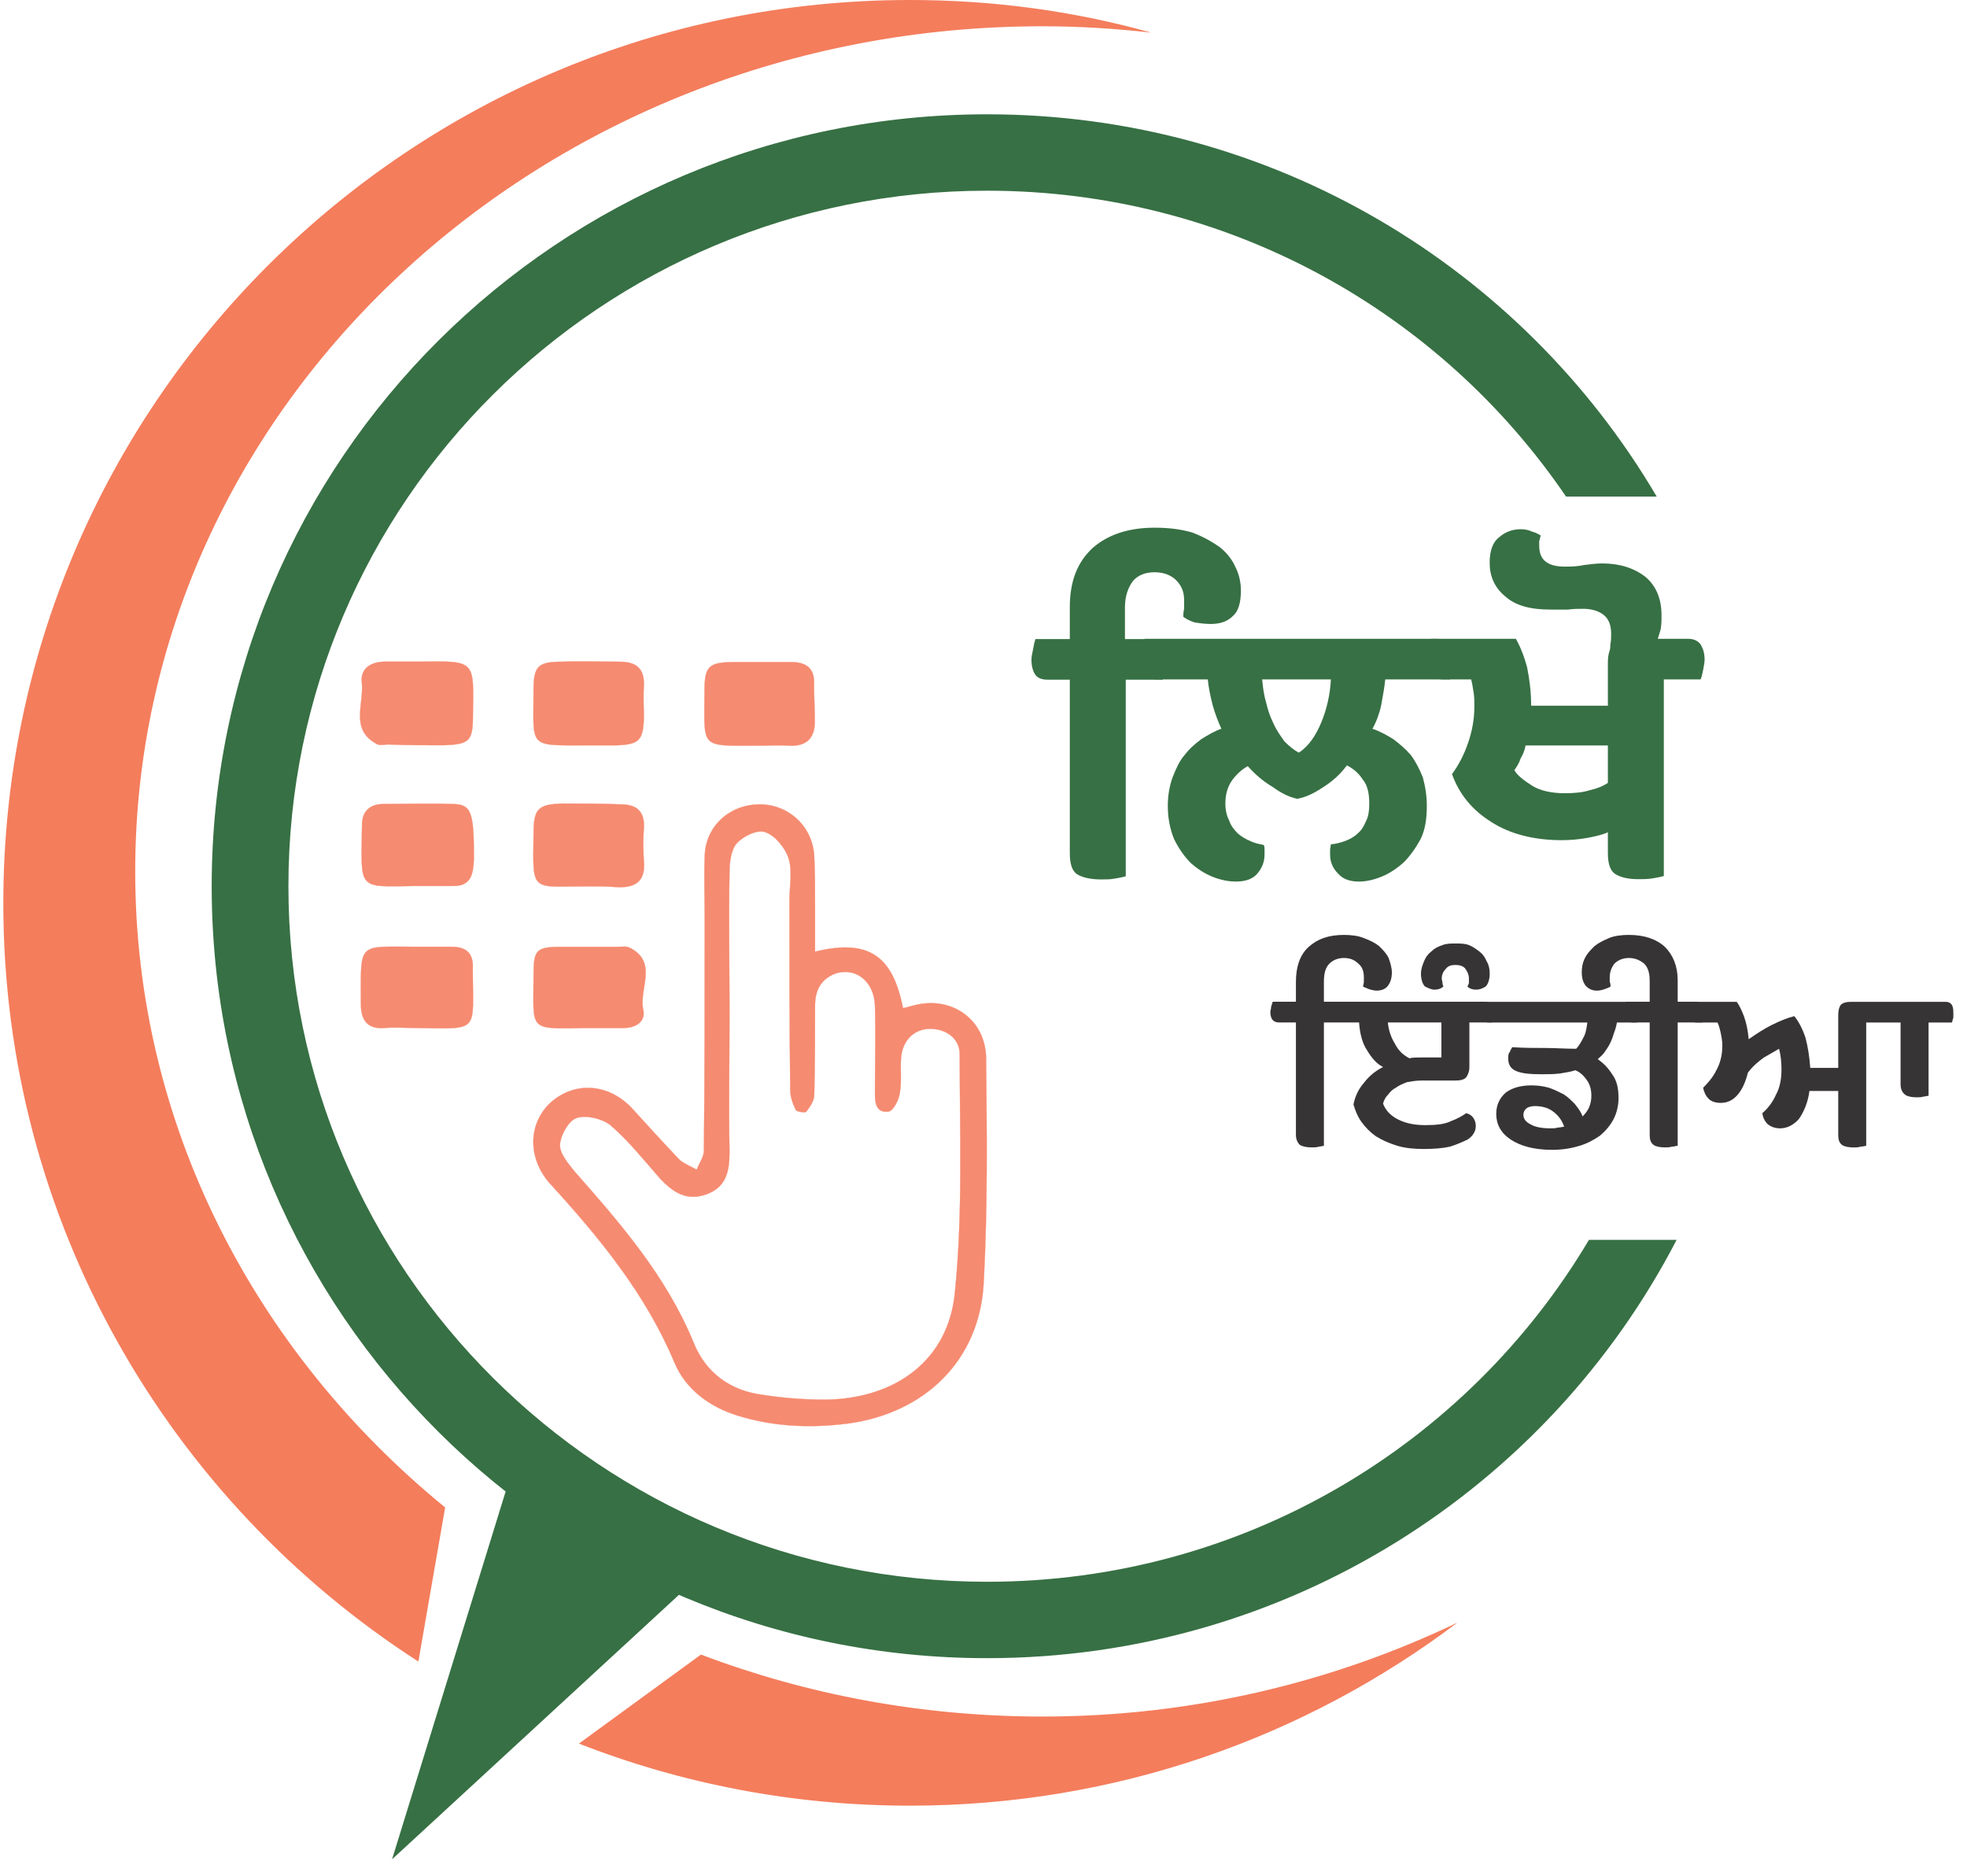 <svg width="108" height="103" viewBox="0 0 108 103" fill="none" xmlns="http://www.w3.org/2000/svg">
<path fill-rule="evenodd" clip-rule="evenodd" d="M40.053 55.607C40.053 58.141 40.009 60.718 40.053 63.252C40.053 64.3 39.878 65.174 38.781 65.567C37.683 65.961 36.937 65.436 36.235 64.694C35.357 63.689 34.523 62.64 33.514 61.767C33.075 61.417 32.197 61.199 31.67 61.373C31.231 61.504 30.792 62.291 30.748 62.815C30.704 63.296 31.187 63.864 31.538 64.3C34.084 67.184 36.586 70.067 38.078 73.693C38.737 75.353 40.097 76.358 41.897 76.577C42.994 76.751 44.179 76.839 45.32 76.839C49.139 76.795 52.08 74.698 52.431 70.941C52.87 66.616 52.694 62.247 52.694 57.878C52.694 57.005 51.948 56.48 51.07 56.48C50.236 56.48 49.622 57.048 49.49 57.922C49.402 58.577 49.534 59.32 49.402 60.019C49.358 60.369 49.051 60.98 48.788 61.024C48.041 61.111 48.041 60.456 48.041 59.932C48.041 58.359 48.085 56.786 48.041 55.213C47.998 53.903 47.032 53.116 45.935 53.422C45.057 53.728 44.75 54.383 44.75 55.213C44.75 56.873 44.75 58.49 44.706 60.106C44.706 60.412 44.486 60.762 44.267 61.024C44.223 61.111 43.74 61.024 43.696 60.937C43.521 60.587 43.389 60.194 43.389 59.844C43.345 56.349 43.345 52.898 43.345 49.447C43.345 48.66 43.521 47.83 43.301 47.131C43.126 46.563 42.555 45.864 42.028 45.689C41.59 45.515 40.799 45.908 40.448 46.301C40.141 46.651 40.053 47.349 40.053 47.874C40.009 50.451 40.053 53.029 40.053 55.607ZM44.75 52.243C47.647 51.544 49.007 52.417 49.578 55.344C49.841 55.301 50.06 55.213 50.28 55.17C52.299 54.689 54.142 56 54.142 58.141C54.186 62.247 54.23 66.354 54.011 70.417C53.791 74.698 50.763 77.582 46.549 78.15C44.486 78.412 42.467 78.324 40.492 77.713C38.956 77.232 37.639 76.271 37.025 74.786C35.445 71.028 32.899 67.927 30.178 64.956C28.949 63.558 28.993 61.636 30.266 60.5C31.626 59.32 33.514 59.495 34.786 60.937C35.62 61.854 36.454 62.771 37.332 63.689C37.595 63.907 37.947 64.038 38.254 64.213C38.385 63.864 38.649 63.514 38.649 63.165C38.693 58.971 38.693 54.733 38.693 50.539C38.693 49.359 38.649 48.18 38.693 47C38.737 45.384 40.009 44.204 41.633 44.16C43.257 44.117 44.618 45.34 44.706 47C44.75 47.874 44.75 48.748 44.75 49.621C44.75 50.495 44.75 51.325 44.75 52.243Z" fill="#F58B71"/>
<path fill-rule="evenodd" clip-rule="evenodd" d="M40.053 55.607C40.053 58.141 40.009 60.718 40.053 63.252C40.053 64.3 39.878 65.174 38.781 65.567C37.683 65.961 36.937 65.436 36.235 64.694C35.357 63.689 34.523 62.64 33.514 61.767C33.075 61.417 32.197 61.199 31.67 61.373C31.231 61.504 30.792 62.291 30.748 62.815C30.704 63.296 31.187 63.864 31.538 64.3C34.084 67.184 36.586 70.067 38.078 73.693C38.737 75.353 40.097 76.358 41.897 76.577C42.994 76.751 44.179 76.839 45.32 76.839C49.139 76.795 52.08 74.698 52.431 70.941C52.87 66.616 52.694 62.247 52.694 57.878C52.694 57.005 51.948 56.48 51.07 56.48C50.236 56.48 49.622 57.048 49.49 57.922C49.402 58.577 49.534 59.32 49.402 60.019C49.358 60.369 49.051 60.98 48.788 61.024C48.041 61.111 48.041 60.456 48.041 59.932C48.041 58.359 48.085 56.786 48.041 55.213C47.998 53.903 47.032 53.116 45.935 53.422C45.057 53.728 44.75 54.383 44.75 55.213C44.75 56.873 44.75 58.49 44.706 60.106C44.706 60.412 44.486 60.762 44.267 61.024C44.223 61.111 43.74 61.024 43.696 60.937C43.521 60.587 43.389 60.194 43.389 59.844C43.345 56.349 43.345 52.898 43.345 49.447C43.345 48.66 43.521 47.83 43.301 47.131C43.126 46.563 42.555 45.864 42.028 45.689C41.59 45.515 40.799 45.908 40.448 46.301C40.141 46.651 40.053 47.349 40.053 47.874C40.009 50.451 40.053 53.029 40.053 55.607ZM44.75 52.243C47.647 51.544 49.007 52.417 49.578 55.344C49.841 55.301 50.06 55.213 50.28 55.17C52.299 54.689 54.142 56 54.142 58.141C54.186 62.247 54.23 66.354 54.011 70.417C53.791 74.698 50.763 77.582 46.549 78.15C44.486 78.412 42.467 78.324 40.492 77.713C38.956 77.232 37.639 76.271 37.025 74.786C35.445 71.028 32.899 67.927 30.178 64.956C28.949 63.558 28.993 61.636 30.266 60.5C31.626 59.32 33.514 59.495 34.786 60.937C35.62 61.854 36.454 62.771 37.332 63.689C37.595 63.907 37.947 64.038 38.254 64.213C38.385 63.864 38.649 63.514 38.649 63.165C38.693 58.971 38.693 54.733 38.693 50.539C38.693 49.359 38.649 48.18 38.693 47C38.737 45.384 40.009 44.204 41.633 44.16C43.257 44.117 44.618 45.34 44.706 47C44.75 47.874 44.75 48.748 44.75 49.621C44.75 50.495 44.75 51.325 44.75 52.243Z" stroke="#F58B71" stroke-width="0.014"/>
<path fill-rule="evenodd" clip-rule="evenodd" d="M23.026 36.325C26.142 36.281 26.01 36.237 25.966 39.252C25.966 40.694 25.791 40.868 24.299 40.912C23.333 40.912 22.324 40.912 21.314 40.868C21.095 40.868 20.831 40.956 20.656 40.825C19.207 40.038 19.997 38.64 19.866 37.461C19.778 36.674 20.392 36.325 21.139 36.325C21.797 36.325 22.411 36.325 23.026 36.325Z" fill="#F58B71"/>
<path fill-rule="evenodd" clip-rule="evenodd" d="M23.026 36.325C26.142 36.281 26.01 36.237 25.966 39.252C25.966 40.694 25.791 40.868 24.299 40.912C23.333 40.912 22.324 40.912 21.314 40.868C21.095 40.868 20.831 40.956 20.656 40.825C19.207 40.038 19.997 38.64 19.866 37.461C19.778 36.674 20.392 36.325 21.139 36.325C21.797 36.325 22.411 36.325 23.026 36.325Z" stroke="#F58B71" stroke-width="0.014"/>
<path fill-rule="evenodd" clip-rule="evenodd" d="M32.237 40.916C28.945 40.916 29.296 41.091 29.296 37.902C29.296 36.591 29.516 36.329 30.832 36.329C31.886 36.285 32.983 36.329 34.036 36.329C34.958 36.329 35.397 36.722 35.353 37.683C35.309 38.251 35.353 38.863 35.353 39.431C35.309 40.654 35.09 40.873 33.817 40.916C33.29 40.916 32.764 40.916 32.237 40.916Z" fill="#F58B71"/>
<path fill-rule="evenodd" clip-rule="evenodd" d="M32.237 40.916C28.945 40.916 29.296 41.091 29.296 37.902C29.296 36.591 29.516 36.329 30.832 36.329C31.886 36.285 32.983 36.329 34.036 36.329C34.958 36.329 35.397 36.722 35.353 37.683C35.309 38.251 35.353 38.863 35.353 39.431C35.309 40.654 35.09 40.873 33.817 40.916C33.29 40.916 32.764 40.916 32.237 40.916Z" stroke="#F58B71" stroke-width="0.014"/>
<path fill-rule="evenodd" clip-rule="evenodd" d="M41.578 40.936C38.373 40.936 38.681 41.111 38.681 37.965C38.681 36.567 38.9 36.349 40.349 36.349C41.402 36.349 42.411 36.349 43.465 36.349C44.255 36.349 44.738 36.698 44.694 37.528C44.694 38.227 44.738 38.926 44.738 39.625C44.738 40.543 44.255 40.98 43.333 40.936C42.763 40.892 42.148 40.936 41.578 40.936Z" fill="#F58B71"/>
<path fill-rule="evenodd" clip-rule="evenodd" d="M41.578 40.936C38.373 40.936 38.681 41.111 38.681 37.965C38.681 36.567 38.9 36.349 40.349 36.349C41.402 36.349 42.411 36.349 43.465 36.349C44.255 36.349 44.738 36.698 44.694 37.528C44.694 38.227 44.738 38.926 44.738 39.625C44.738 40.543 44.255 40.98 43.333 40.936C42.763 40.892 42.148 40.936 41.578 40.936Z" stroke="#F58B71" stroke-width="0.014"/>
<path fill-rule="evenodd" clip-rule="evenodd" d="M22.905 48.638H22.773C19.57 48.682 19.833 48.901 19.877 45.274C19.877 44.575 20.272 44.139 21.062 44.139C22.291 44.139 23.564 44.095 24.793 44.139C25.89 44.139 26.021 44.532 26.021 47.153C25.978 47.983 25.89 48.682 24.793 48.638C24.134 48.638 23.52 48.638 22.905 48.638Z" fill="#F58B71"/>
<path fill-rule="evenodd" clip-rule="evenodd" d="M22.905 48.638H22.773C19.57 48.682 19.833 48.901 19.877 45.274C19.877 44.575 20.272 44.139 21.062 44.139C22.291 44.139 23.564 44.095 24.793 44.139C25.89 44.139 26.021 44.532 26.021 47.153C25.978 47.983 25.89 48.682 24.793 48.638C24.134 48.638 23.52 48.638 22.905 48.638Z" stroke="#F58B71" stroke-width="0.014"/>
<path fill-rule="evenodd" clip-rule="evenodd" d="M22.799 56.432C22.273 56.432 21.702 56.388 21.131 56.432C20.166 56.519 19.815 55.995 19.815 55.121C19.815 51.67 19.595 51.976 22.799 51.976C23.458 51.976 24.116 51.976 24.774 51.976C25.652 51.976 26.003 52.369 25.959 53.199C25.959 56.738 26.398 56.475 22.799 56.432Z" fill="#F58B71"/>
<path fill-rule="evenodd" clip-rule="evenodd" d="M22.799 56.432C22.273 56.432 21.702 56.388 21.131 56.432C20.166 56.519 19.815 55.995 19.815 55.121C19.815 51.67 19.595 51.976 22.799 51.976C23.458 51.976 24.116 51.976 24.774 51.976C25.652 51.976 26.003 52.369 25.959 53.199C25.959 56.738 26.398 56.475 22.799 56.432Z" stroke="#F58B71" stroke-width="0.014"/>
<path fill-rule="evenodd" clip-rule="evenodd" d="M32.238 48.658C29.122 48.658 29.253 49.051 29.297 45.774C29.297 44.42 29.517 44.158 30.877 44.114C31.931 44.114 32.984 44.114 34.081 44.158C34.915 44.158 35.398 44.507 35.354 45.425C35.31 46.036 35.31 46.648 35.354 47.303C35.442 48.352 34.915 48.745 33.906 48.702C33.335 48.658 32.765 48.658 32.238 48.658Z" fill="#F58B71"/>
<path fill-rule="evenodd" clip-rule="evenodd" d="M32.238 48.658C29.122 48.658 29.253 49.051 29.297 45.774C29.297 44.42 29.517 44.158 30.877 44.114C31.931 44.114 32.984 44.114 34.081 44.158C34.915 44.158 35.398 44.507 35.354 45.425C35.31 46.036 35.31 46.648 35.354 47.303C35.442 48.352 34.915 48.745 33.906 48.702C33.335 48.658 32.765 48.658 32.238 48.658Z" stroke="#F58B71" stroke-width="0.014"/>
<path fill-rule="evenodd" clip-rule="evenodd" d="M32.237 56.436C28.945 56.48 29.296 56.654 29.296 53.552C29.296 52.111 29.428 51.98 30.92 51.98C31.886 51.98 32.895 51.98 33.905 51.98C34.124 51.98 34.388 51.936 34.563 52.023C36.143 52.81 35.09 54.251 35.309 55.387C35.485 56.086 34.914 56.436 34.212 56.436C33.554 56.436 32.895 56.436 32.237 56.436Z" fill="#F58B71"/>
<path fill-rule="evenodd" clip-rule="evenodd" d="M32.237 56.436C28.945 56.48 29.296 56.654 29.296 53.552C29.296 52.111 29.428 51.98 30.92 51.98C31.886 51.98 32.895 51.98 33.905 51.98C34.124 51.98 34.388 51.936 34.563 52.023C36.143 52.81 35.09 54.251 35.309 55.387C35.485 56.086 34.914 56.436 34.212 56.436C33.554 56.436 32.895 56.436 32.237 56.436Z" stroke="#F58B71" stroke-width="0.014"/>
<path fill-rule="evenodd" clip-rule="evenodd" d="M38.487 90.833C44.275 93.026 50.606 94.235 57.241 94.235C65.448 94.235 73.173 92.356 80.02 89.08C71.681 95.371 61.279 99.128 49.955 99.128C43.544 99.128 37.415 97.92 31.786 95.72L38.487 90.833ZM24.441 82.755C14.01 74.247 7.424 61.752 7.424 47.838C7.424 22.237 29.721 1.442 57.241 1.442C59.26 1.442 61.279 1.573 63.21 1.791C58.996 0.612 54.563 0 49.955 0C22.479 0 0.182 22.194 0.182 49.586C0.182 67.037 9.261 82.389 22.971 91.216L24.441 82.755Z" fill="#F47D5C"/>
<path d="M28.462 79.616L21.527 102.072L39.917 85.121L28.462 79.616Z" fill="#377044"/>
<path fill-rule="evenodd" clip-rule="evenodd" d="M15.836 48.653C15.836 69.754 33.041 86.836 54.197 86.836C68.273 86.836 80.57 79.305 87.243 68.066H92.056C84.986 81.709 70.692 91.03 54.197 91.03C30.671 91.03 11.623 72.07 11.623 48.653C11.623 25.236 30.671 6.275 54.197 6.275C69.882 6.275 83.577 14.704 90.964 27.262H85.985C79.091 17.126 67.431 10.469 54.197 10.469C33.041 10.469 15.836 27.551 15.836 48.653Z" fill="#377044"/>
<path d="M61.811 37.313V48.104C61.679 48.148 61.46 48.191 61.197 48.235C60.977 48.279 60.714 48.279 60.45 48.279C59.924 48.279 59.485 48.191 59.178 48.017C58.87 47.842 58.739 47.449 58.739 46.837V37.313H57.51C57.203 37.313 56.983 37.226 56.851 37.051C56.72 36.876 56.632 36.571 56.632 36.221C56.632 36.046 56.676 35.871 56.72 35.653C56.764 35.391 56.807 35.216 56.851 35.085H58.739V33.337C58.739 31.939 59.134 30.891 59.968 30.105C60.802 29.362 61.943 28.969 63.391 28.969C64.181 28.969 64.84 29.056 65.454 29.231C66.025 29.449 66.507 29.711 66.946 30.017C67.341 30.323 67.649 30.716 67.824 31.11C68.044 31.546 68.132 31.983 68.132 32.42C68.132 33.075 68 33.556 67.693 33.818C67.385 34.124 66.99 34.255 66.464 34.255C66.156 34.255 65.849 34.211 65.586 34.168C65.322 34.08 65.147 33.993 64.971 33.862C64.971 33.774 64.971 33.6 65.015 33.425C65.015 33.25 65.015 33.119 65.015 32.944C65.015 32.508 64.883 32.158 64.576 31.852C64.313 31.59 63.918 31.415 63.391 31.415C62.864 31.415 62.469 31.59 62.206 31.896C61.943 32.245 61.767 32.726 61.767 33.337V35.085H63.172C63.479 35.085 63.698 35.216 63.83 35.391C63.962 35.609 64.05 35.871 64.05 36.221C64.05 36.396 64.006 36.571 64.006 36.833C63.962 37.051 63.918 37.226 63.83 37.313H61.811Z" fill="#377044"/>
<path d="M74.61 48.396C74.127 48.396 73.732 48.265 73.469 47.959C73.162 47.653 73.03 47.304 73.03 46.911C73.03 46.867 73.03 46.78 73.03 46.649C73.03 46.561 73.074 46.43 73.074 46.343C73.337 46.343 73.601 46.255 73.864 46.168C74.083 46.081 74.347 45.95 74.522 45.775C74.742 45.6 74.873 45.382 75.005 45.076C75.137 44.814 75.181 44.508 75.181 44.115C75.181 43.59 75.093 43.11 74.829 42.804C74.61 42.455 74.303 42.192 73.952 42.018C73.601 42.498 73.162 42.891 72.679 43.197C72.152 43.547 71.713 43.765 71.23 43.853C70.791 43.765 70.353 43.547 69.87 43.197C69.343 42.891 68.904 42.498 68.509 42.061C68.202 42.236 67.939 42.455 67.675 42.804C67.412 43.154 67.28 43.59 67.28 44.115C67.28 44.508 67.368 44.814 67.5 45.076C67.588 45.338 67.763 45.556 67.983 45.775C68.202 45.95 68.421 46.081 68.641 46.168C68.904 46.299 69.168 46.343 69.387 46.386C69.431 46.474 69.431 46.561 69.431 46.649C69.431 46.736 69.431 46.823 69.431 46.911C69.431 47.304 69.299 47.653 69.036 47.959C68.772 48.265 68.377 48.396 67.851 48.396C67.456 48.396 67.017 48.309 66.578 48.134C66.139 47.959 65.744 47.697 65.393 47.391C65.042 47.042 64.734 46.605 64.471 46.081C64.252 45.556 64.12 44.945 64.12 44.246C64.12 43.678 64.208 43.154 64.383 42.673C64.559 42.236 64.734 41.799 65.042 41.45C65.305 41.1 65.612 40.838 65.963 40.576C66.315 40.358 66.666 40.139 67.061 40.008C66.885 39.615 66.71 39.178 66.578 38.697C66.446 38.173 66.359 37.736 66.315 37.299H63.506C63.198 37.299 62.935 37.212 62.803 37.037C62.672 36.819 62.628 36.557 62.628 36.163C62.628 36.032 62.628 35.814 62.672 35.596C62.715 35.377 62.759 35.202 62.847 35.071H78.911C79.263 35.071 79.482 35.202 79.614 35.377C79.745 35.596 79.789 35.858 79.789 36.207C79.789 36.382 79.789 36.6 79.745 36.819C79.701 37.037 79.658 37.212 79.614 37.299H76.058C76.015 37.736 75.927 38.217 75.839 38.697C75.751 39.134 75.576 39.615 75.356 40.008C75.751 40.139 76.146 40.358 76.497 40.576C76.849 40.838 77.156 41.1 77.463 41.45C77.726 41.799 77.946 42.236 78.121 42.673C78.253 43.154 78.341 43.678 78.341 44.246C78.341 44.945 78.253 45.556 77.99 46.081C77.726 46.561 77.419 46.998 77.068 47.348C76.673 47.697 76.278 47.959 75.839 48.134C75.4 48.309 75.005 48.396 74.61 48.396ZM71.318 41.319C71.845 40.969 72.24 40.401 72.547 39.658C72.854 38.916 73.03 38.13 73.074 37.299H69.299C69.343 37.736 69.387 38.13 69.519 38.566C69.606 38.959 69.738 39.353 69.914 39.702C70.089 40.095 70.309 40.401 70.528 40.707C70.791 40.969 71.055 41.188 71.318 41.319Z" fill="#377044"/>
<path d="M89.95 48.265C89.423 48.265 89.028 48.178 88.721 48.003C88.414 47.828 88.282 47.435 88.282 46.823V45.688C88.019 45.819 87.624 45.906 87.185 45.993C86.702 46.081 86.219 46.124 85.736 46.124C84.2 46.124 82.883 45.775 81.874 45.12C80.82 44.464 80.118 43.59 79.723 42.498C80.074 42.018 80.382 41.45 80.601 40.794C80.82 40.183 80.952 39.484 80.952 38.785C80.952 38.523 80.952 38.261 80.908 37.998C80.864 37.693 80.82 37.474 80.777 37.299H79.24C78.933 37.299 78.67 37.212 78.538 37.037C78.406 36.819 78.363 36.557 78.363 36.163C78.363 35.989 78.363 35.814 78.406 35.596C78.45 35.377 78.494 35.202 78.582 35.071H83.234C83.454 35.465 83.674 35.989 83.849 36.644C83.981 37.299 84.069 37.998 84.069 38.741H88.282V36.382C88.282 35.945 88.37 35.596 88.589 35.377C88.765 35.202 89.116 35.071 89.555 35.071H92.715C93.022 35.071 93.242 35.202 93.373 35.377C93.505 35.596 93.593 35.858 93.593 36.207C93.593 36.382 93.549 36.557 93.505 36.819C93.461 37.037 93.417 37.212 93.373 37.299H91.354V48.09C91.223 48.134 91.003 48.178 90.74 48.221C90.477 48.265 90.213 48.265 89.95 48.265ZM85.912 43.547C86.439 43.547 86.921 43.503 87.316 43.372C87.712 43.285 88.019 43.154 88.282 42.979V40.925H83.761C83.717 41.188 83.63 41.406 83.498 41.624C83.41 41.887 83.278 42.105 83.147 42.28C83.322 42.586 83.674 42.848 84.156 43.154C84.595 43.416 85.21 43.547 85.912 43.547Z" fill="#377044"/>
<path d="M88.331 36.043C88.374 35.868 88.418 35.65 88.418 35.388C88.462 35.169 88.462 34.951 88.462 34.776C88.462 34.339 88.331 33.989 88.067 33.771C87.804 33.553 87.409 33.422 86.926 33.422C86.707 33.422 86.399 33.422 86.092 33.465C85.741 33.465 85.434 33.465 85.126 33.465C84.029 33.465 83.195 33.247 82.625 32.722C82.054 32.242 81.791 31.63 81.791 30.888C81.791 30.232 81.966 29.752 82.317 29.49C82.669 29.184 83.064 29.053 83.502 29.053C83.722 29.053 83.941 29.096 84.117 29.184C84.293 29.227 84.468 29.315 84.6 29.402C84.556 29.49 84.556 29.577 84.512 29.708C84.512 29.795 84.512 29.927 84.512 29.97C84.512 30.757 84.995 31.106 85.916 31.106C86.224 31.106 86.575 31.106 86.97 31.019C87.321 30.975 87.672 30.931 87.979 30.931C88.945 30.931 89.735 31.193 90.35 31.674C90.92 32.155 91.227 32.854 91.227 33.771C91.227 34.12 91.227 34.426 91.14 34.688C91.052 34.951 91.008 35.169 90.92 35.344L88.331 36.043Z" fill="#377044"/>
<path d="M78.176 63.077C77.65 63.077 77.167 63.034 76.728 62.903C76.289 62.771 75.894 62.597 75.543 62.378C75.236 62.16 74.972 61.898 74.753 61.592C74.533 61.286 74.402 60.937 74.314 60.631C74.402 60.194 74.577 59.801 74.884 59.451C75.148 59.102 75.499 58.796 75.938 58.577C75.587 58.403 75.323 58.097 75.06 57.66C74.797 57.267 74.665 56.742 74.621 56.131H72.69V62.903C72.646 62.903 72.514 62.946 72.427 62.946C72.295 62.99 72.163 62.99 72.031 62.99C71.724 62.99 71.549 62.946 71.373 62.859C71.241 62.728 71.154 62.553 71.154 62.291V56.131H70.232C70.056 56.131 69.969 56.087 69.881 56C69.793 55.912 69.749 55.738 69.749 55.563C69.749 55.476 69.793 55.388 69.793 55.257C69.837 55.17 69.837 55.082 69.881 54.995H71.154V53.903C71.154 53.073 71.373 52.417 71.856 51.98C72.339 51.544 72.953 51.325 73.787 51.325C74.182 51.325 74.577 51.369 74.884 51.5C75.236 51.631 75.499 51.762 75.718 51.937C75.938 52.155 76.113 52.33 76.245 52.592C76.333 52.854 76.421 53.116 76.421 53.379C76.421 53.728 76.333 53.947 76.201 54.121C76.07 54.296 75.85 54.383 75.587 54.383C75.455 54.383 75.279 54.34 75.148 54.296C75.06 54.252 74.928 54.209 74.841 54.165C74.841 54.078 74.884 53.99 74.884 53.903C74.884 53.815 74.884 53.728 74.884 53.641C74.884 53.335 74.797 53.073 74.577 52.898C74.358 52.679 74.094 52.592 73.787 52.592C73.436 52.592 73.173 52.723 72.997 52.898C72.778 53.116 72.69 53.422 72.69 53.903V54.995H81.512C81.863 54.995 81.995 55.17 81.995 55.563C81.995 55.65 81.995 55.738 81.995 55.869C81.951 55.956 81.951 56.087 81.907 56.131H80.678V58.577C80.678 58.84 80.59 59.014 80.502 59.145C80.371 59.276 80.195 59.32 79.888 59.32H78.045C77.737 59.32 77.518 59.364 77.254 59.407C77.035 59.495 76.816 59.582 76.64 59.713C76.465 59.801 76.333 59.932 76.201 60.106C76.07 60.237 75.982 60.412 75.938 60.587C76.07 60.937 76.333 61.242 76.772 61.461C77.211 61.679 77.693 61.767 78.264 61.767C78.835 61.767 79.317 61.723 79.668 61.548C80.02 61.417 80.327 61.242 80.502 61.111C80.678 61.155 80.81 61.242 80.897 61.373C80.985 61.505 81.029 61.636 81.029 61.81C81.029 61.985 80.985 62.116 80.897 62.247C80.854 62.335 80.722 62.466 80.59 62.553C80.327 62.684 80.02 62.815 79.625 62.946C79.23 63.034 78.747 63.077 78.176 63.077ZM79.142 58.053V56.131H76.201C76.245 56.568 76.377 56.961 76.596 57.31C76.772 57.66 77.035 57.922 77.386 58.097C77.562 58.053 77.781 58.053 77.957 58.053H79.142Z" fill="#373435"/>
<path d="M78.765 54.33C78.59 54.33 78.414 54.242 78.238 54.155C78.107 54.024 78.019 53.762 78.019 53.456C78.019 53.194 78.107 52.975 78.195 52.757C78.282 52.539 78.414 52.364 78.59 52.233C78.765 52.058 78.941 51.971 79.204 51.883C79.424 51.796 79.643 51.796 79.906 51.796C80.17 51.796 80.433 51.796 80.652 51.883C80.872 51.971 81.047 52.102 81.223 52.233C81.399 52.364 81.53 52.539 81.618 52.757C81.75 52.975 81.794 53.194 81.794 53.456C81.794 53.762 81.706 54.024 81.574 54.155C81.442 54.242 81.267 54.33 81.047 54.33C80.872 54.33 80.696 54.286 80.565 54.155C80.609 54.111 80.609 54.068 80.652 53.98C80.652 53.893 80.652 53.806 80.652 53.718C80.652 53.5 80.565 53.325 80.433 53.15C80.301 53.019 80.126 52.975 79.906 52.975C79.687 52.975 79.511 53.019 79.38 53.194C79.248 53.325 79.16 53.5 79.16 53.718C79.16 53.806 79.204 53.893 79.204 53.98C79.204 54.068 79.248 54.111 79.248 54.155C79.116 54.286 78.941 54.33 78.765 54.33Z" fill="#373435"/>
<path d="M88.779 56.134C88.736 56.352 88.692 56.527 88.604 56.746C88.56 56.92 88.472 57.139 88.385 57.313C88.297 57.488 88.165 57.663 88.077 57.794C87.946 57.969 87.814 58.056 87.726 58.144C88.033 58.362 88.297 58.624 88.516 58.974C88.779 59.323 88.867 59.76 88.867 60.284C88.867 60.678 88.779 61.071 88.604 61.42C88.428 61.77 88.165 62.075 87.858 62.338C87.551 62.556 87.156 62.775 86.717 62.906C86.278 63.037 85.795 63.124 85.224 63.124C84.215 63.124 83.469 62.906 82.942 62.556C82.415 62.207 82.152 61.726 82.152 61.158C82.152 60.678 82.327 60.284 82.679 59.978C83.03 59.716 83.513 59.585 84.083 59.585C84.434 59.585 84.742 59.629 85.049 59.716C85.312 59.804 85.575 59.935 85.839 60.066C86.058 60.197 86.278 60.415 86.453 60.59C86.629 60.809 86.804 61.027 86.892 61.289C87.068 61.114 87.156 60.983 87.243 60.809C87.331 60.59 87.375 60.415 87.375 60.153C87.375 59.804 87.287 59.498 87.112 59.279C86.936 59.017 86.717 58.843 86.497 58.755C86.234 58.843 85.927 58.886 85.663 58.93C85.356 58.974 85.005 58.974 84.61 58.974C83.995 58.974 83.556 58.93 83.249 58.799C82.942 58.668 82.81 58.449 82.81 58.1C82.81 57.969 82.81 57.838 82.898 57.75C82.942 57.619 82.986 57.576 83.03 57.488C83.688 57.532 84.303 57.532 84.829 57.532C85.4 57.532 85.971 57.576 86.541 57.576C86.673 57.445 86.804 57.226 86.936 56.964C87.068 56.746 87.112 56.44 87.156 56.134H81.757C81.581 56.134 81.45 56.09 81.406 56.003C81.318 55.916 81.274 55.741 81.274 55.566C81.274 55.479 81.318 55.391 81.318 55.26C81.318 55.173 81.362 55.085 81.362 54.998H89.482C89.789 54.998 89.965 55.173 89.965 55.566C89.965 55.653 89.965 55.784 89.921 55.872C89.921 56.003 89.877 56.09 89.877 56.134H88.779ZM85.136 61.944C85.268 61.944 85.4 61.944 85.531 61.901C85.663 61.901 85.795 61.857 85.883 61.857C85.751 61.464 85.531 61.202 85.224 60.983C84.961 60.809 84.654 60.721 84.259 60.721C84.127 60.721 83.951 60.765 83.864 60.809C83.732 60.896 83.644 61.027 83.644 61.202C83.644 61.42 83.776 61.595 84.039 61.726C84.259 61.857 84.61 61.944 85.136 61.944Z" fill="#373435"/>
<path d="M91.412 62.99C91.149 62.99 90.93 62.946 90.798 62.859C90.622 62.728 90.578 62.553 90.578 62.291V56.131H89.657C89.481 56.131 89.349 56.087 89.262 56C89.218 55.912 89.174 55.738 89.174 55.563C89.174 55.475 89.174 55.388 89.218 55.257C89.218 55.17 89.262 55.082 89.262 54.995H90.578V53.859C90.578 53.422 90.491 53.116 90.271 52.898C90.052 52.723 89.788 52.592 89.437 52.592C89.086 52.592 88.823 52.723 88.647 52.898C88.472 53.116 88.384 53.379 88.384 53.641C88.384 53.728 88.384 53.815 88.384 53.903C88.428 53.99 88.428 54.078 88.428 54.165C88.34 54.209 88.252 54.252 88.12 54.296C87.989 54.34 87.857 54.383 87.681 54.383C87.418 54.383 87.243 54.296 87.067 54.121C86.935 53.947 86.848 53.728 86.848 53.379C86.848 53.116 86.891 52.854 87.023 52.592C87.155 52.33 87.33 52.155 87.55 51.937C87.769 51.762 88.033 51.631 88.34 51.5C88.647 51.369 89.042 51.325 89.437 51.325C90.271 51.325 90.93 51.544 91.412 51.98C91.851 52.417 92.115 53.029 92.115 53.815V54.995H93.08C93.256 54.995 93.387 55.039 93.431 55.126C93.519 55.213 93.563 55.388 93.563 55.563C93.563 55.65 93.519 55.738 93.519 55.869C93.519 55.956 93.475 56.087 93.475 56.131H92.115V62.903C92.027 62.903 91.939 62.946 91.807 62.946C91.676 62.99 91.544 62.99 91.412 62.99Z" fill="#373435"/>
<path d="M105.89 56.134V60.153C105.846 60.153 105.714 60.197 105.626 60.197C105.495 60.241 105.363 60.241 105.231 60.241C104.968 60.241 104.748 60.197 104.617 60.109C104.441 59.978 104.353 59.804 104.353 59.498V56.134H102.466V62.906C102.378 62.906 102.291 62.949 102.159 62.949C102.027 62.993 101.896 62.993 101.808 62.993C101.5 62.993 101.281 62.949 101.149 62.862C100.974 62.731 100.93 62.556 100.93 62.294V59.891H99.35C99.262 60.546 99.043 61.027 98.779 61.42C98.472 61.77 98.121 61.944 97.726 61.944C97.463 61.944 97.243 61.857 97.067 61.726C96.892 61.551 96.804 61.377 96.76 61.114C97.067 60.852 97.331 60.503 97.506 60.109C97.726 59.716 97.814 59.236 97.814 58.712C97.814 58.275 97.77 57.925 97.682 57.576C97.463 57.707 97.155 57.882 96.848 58.056C96.541 58.275 96.234 58.537 95.97 58.886C95.838 59.41 95.663 59.804 95.4 60.109C95.136 60.415 94.829 60.546 94.478 60.546C94.171 60.546 93.951 60.459 93.82 60.328C93.644 60.153 93.556 59.935 93.512 59.716C93.776 59.454 94.039 59.148 94.215 58.799C94.434 58.406 94.566 57.969 94.566 57.401C94.566 57.139 94.522 56.92 94.478 56.702C94.434 56.527 94.39 56.309 94.302 56.134H93.161C92.854 56.134 92.678 55.959 92.678 55.522C92.678 55.479 92.722 55.348 92.722 55.26C92.722 55.173 92.766 55.085 92.766 54.998H95.356C95.487 55.173 95.619 55.435 95.751 55.784C95.882 56.134 95.97 56.571 96.014 57.051C96.453 56.746 96.848 56.483 97.287 56.265C97.726 56.047 98.165 55.872 98.516 55.784C98.735 56.047 98.955 56.44 99.13 56.964C99.262 57.445 99.35 58.013 99.394 58.624H100.93V55.741C100.93 55.479 100.974 55.304 101.062 55.173C101.193 55.042 101.369 54.998 101.676 54.998H106.811C107.119 54.998 107.25 55.173 107.25 55.566C107.25 55.653 107.25 55.741 107.25 55.872C107.206 55.959 107.206 56.09 107.162 56.134H105.89Z" fill="#373435"/>
</svg>
